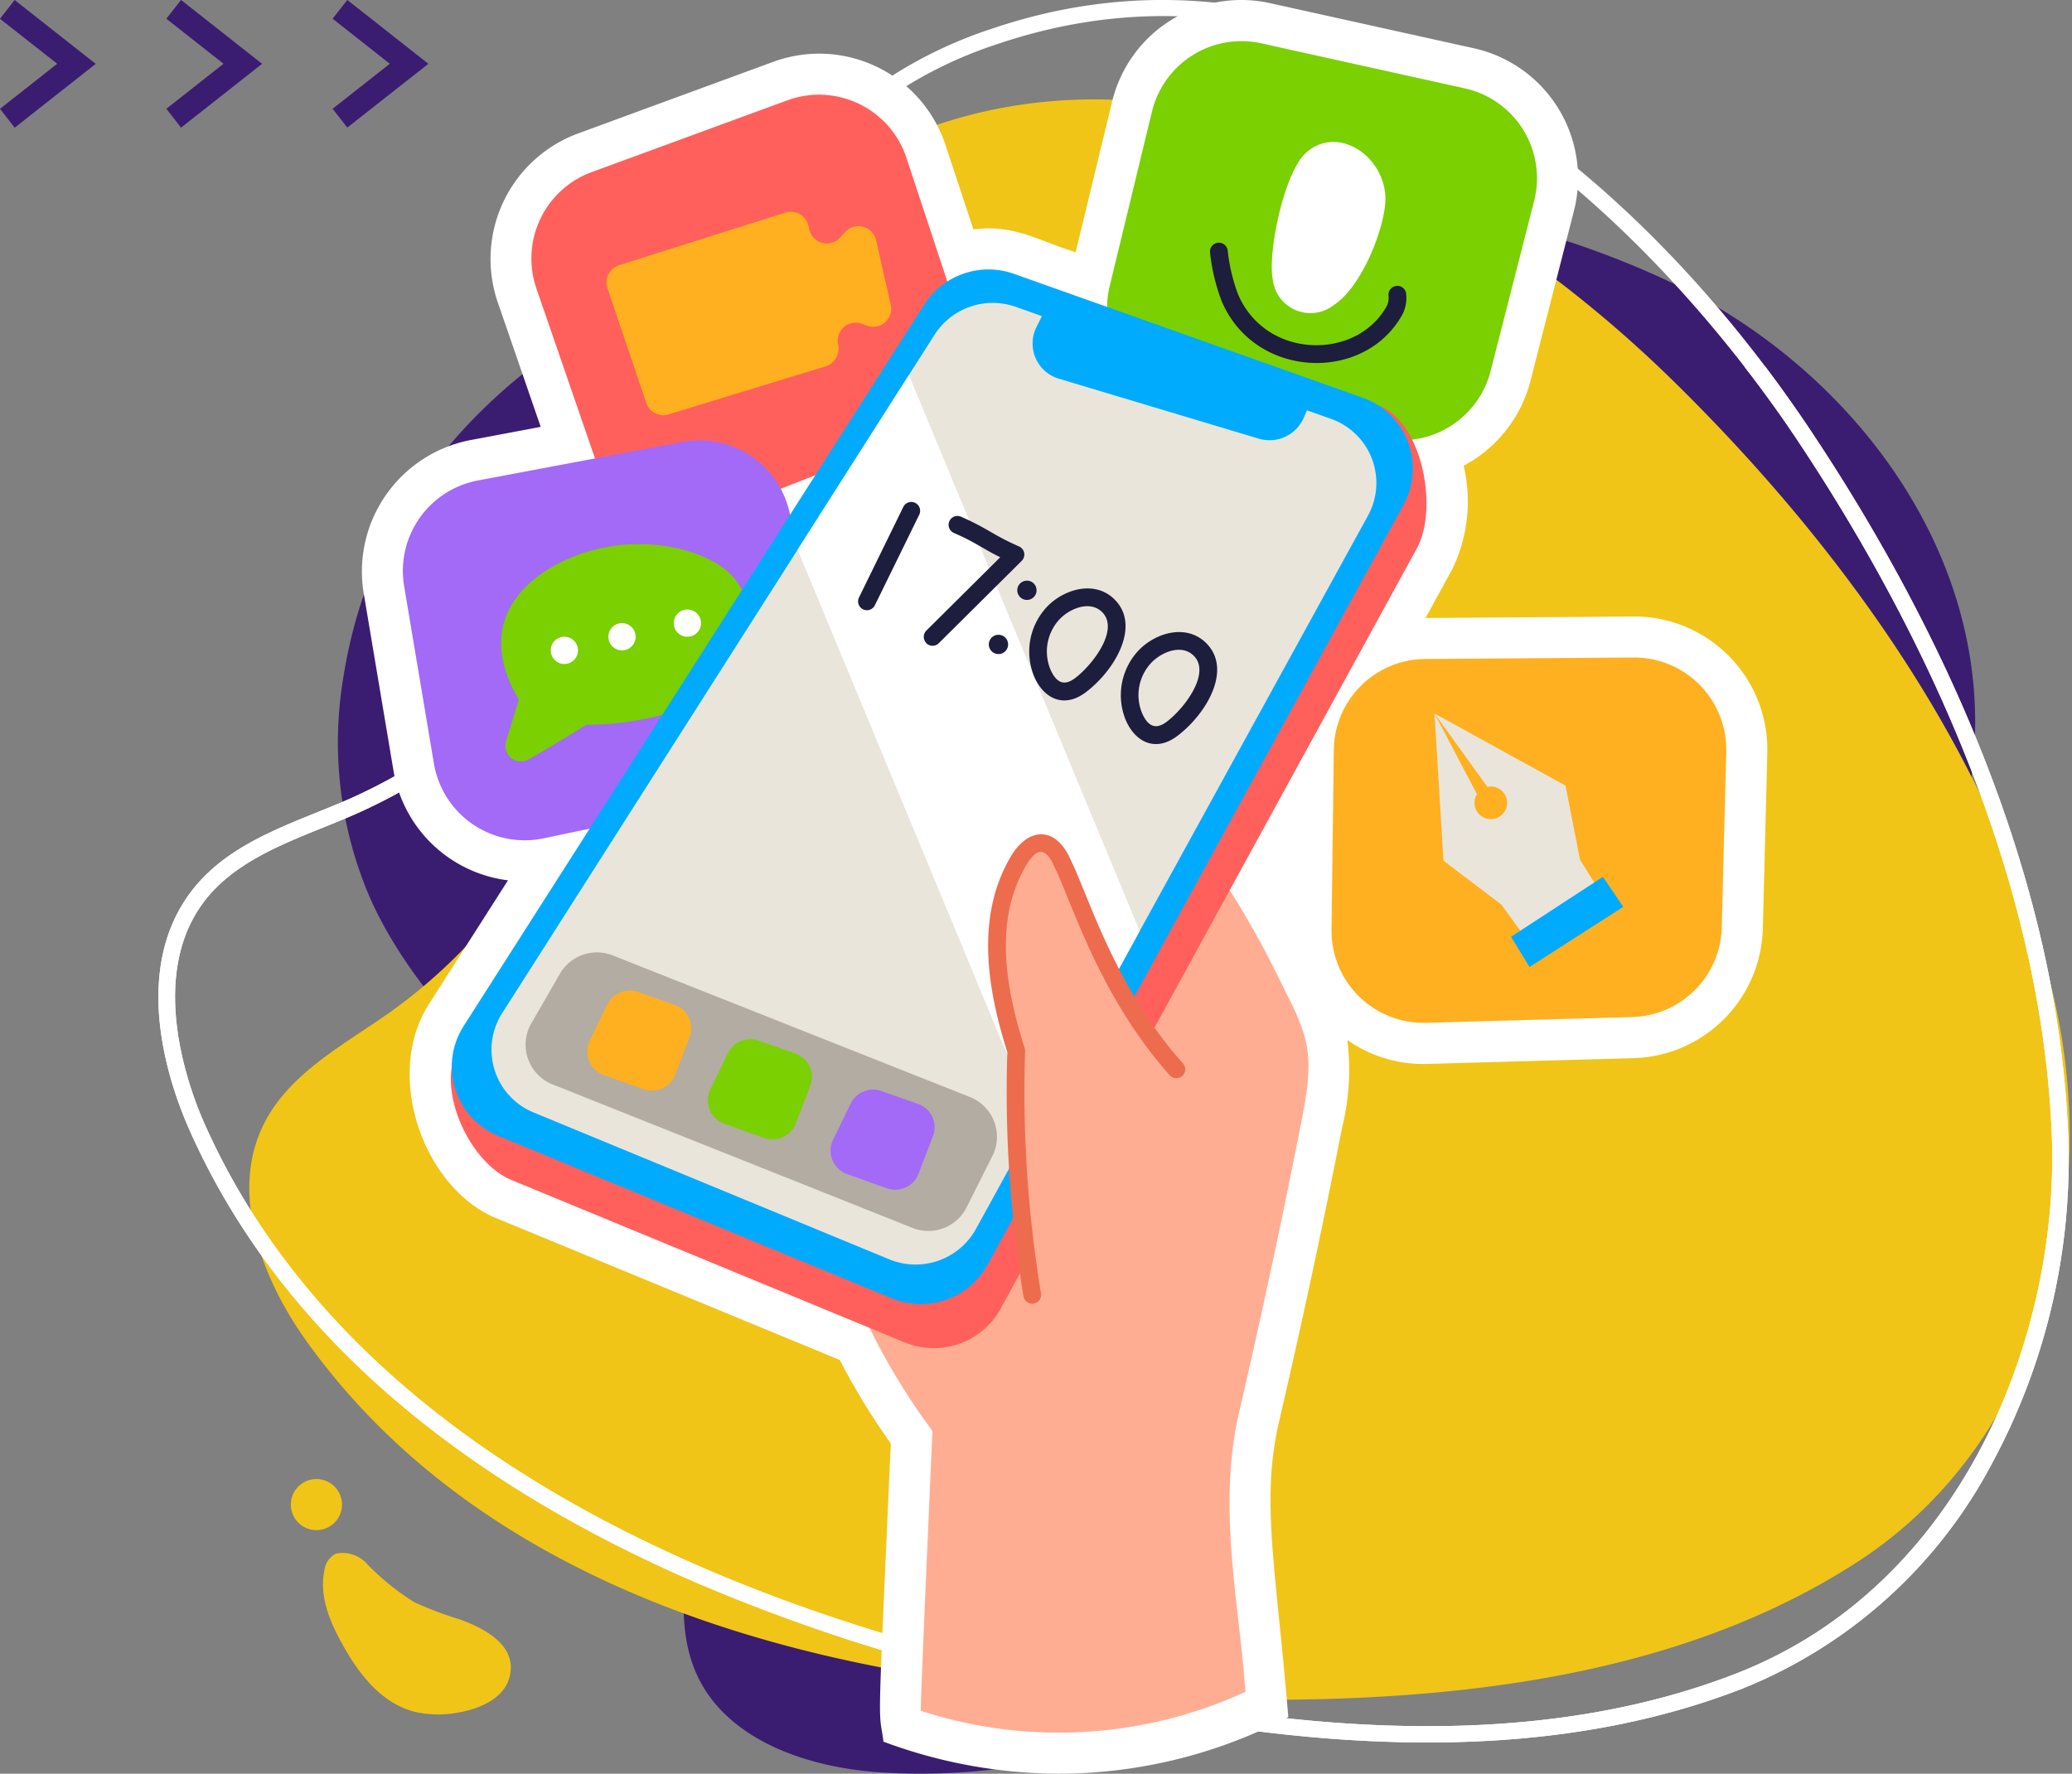 <svg xmlns="http://www.w3.org/2000/svg" xmlns:xlink="http://www.w3.org/1999/xlink" width="175.181" height="150" viewBox="0 0 175.181 150">
  <rect x="0" y="0" width="175.181" height="150" fill="#808080" stroke="none"/>
  <defs>
    <clipPath id="clip-path">
      <rect id="Rectángulo_401082" data-name="Rectángulo 401082" width="169.902" height="116.341" fill="#fff" stroke="#707070" stroke-width="1" opacity="0.61"/>
    </clipPath>
    <clipPath id="clip-path-2">
      <rect id="Rectángulo_401543" data-name="Rectángulo 401543" width="118.833" height="150" fill="none"/>
    </clipPath>
  </defs>
  <g id="Grupo_1100000" data-name="Grupo 1100000" transform="translate(-324.369 -547)">
    <g id="Grupo_1099997" data-name="Grupo 1099997" transform="translate(329.648 547)">
      <path id="Trazado_874102" data-name="Trazado 874102" d="M424.984,247.41a42.6,42.6,0,0,1,3.834,20.5c-.3,4.667-1.487,9.871.807,14.232,2.814,5.35,9.683,7.382,15.3,7.736,25.479,1.606,47.871-15.379,64.019-33.4,12.879-14.377,26.052-31.856,28.281-51.575,2.01-17.778-10.161-33.823-25.664-41.112-17.254-8.113-37.8-9.339-56.531-7.289-23.92,2.619-51.4,14.178-55.56,40.819a33.188,33.188,0,0,0,2.376,18.86c4.172,9.112,12.333,15.381,18.3,23.2A43.9,43.9,0,0,1,424.984,247.41Z" transform="translate(-375.728 -139.989)" fill="#3a1d71" fill-rule="evenodd"/>
      <g id="Grupo_1099274" data-name="Grupo 1099274" transform="translate(19.308 125.078)">
        <path id="Trazado_874103" data-name="Trazado 874103" d="M397.325,537.733a1.809,1.809,0,0,0-.9,1.366c-.467,2.186.466,4.362,1.5,6.228,1.369,2.479,3.273,5.027,6.17,5.755a8.926,8.926,0,0,0,3.6.057c1.7-.278,3.891-1.122,4.378-3,.7-2.71-2.145-4.13-4.209-4.884a30.032,30.032,0,0,1-3.84-1.454,20.953,20.953,0,0,1-3.926-3.158,2.8,2.8,0,0,0-2.653-.959A1.19,1.19,0,0,0,397.325,537.733Z" transform="translate(-393.581 -531.383)" fill="#f0c518" fill-rule="evenodd"/>
        <path id="Trazado_874104" data-name="Trazado 874104" d="M391,521.482a2.161,2.161,0,1,0-3.027-.437A2.162,2.162,0,0,0,391,521.482Z" transform="translate(-387.539 -517.589)" fill="#f0c518" fill-rule="evenodd"/>
      </g>
      <path id="Trazado_874105" data-name="Trazado 874105" d="M401.091,188.5a45.046,45.046,0,0,1-14.2,16.863c-4.018,2.874-9.061,5.389-11.094,10.187-2.494,5.885.432,12.872,3.892,17.708,15.7,21.942,44.535,28.913,70.05,30.073,20.351.925,43.433.015,61.039-11.358,15.873-10.253,20.86-30.96,16.467-48.535-4.89-19.561-17.61-37.213-31.79-51.176-18.113-17.837-45.906-32.6-70.463-18.182a35.078,35.078,0,0,0-13.829,14.568c-4.662,9.516-4.337,20.4-6.749,30.517A46.52,46.52,0,0,1,401.091,188.5Z" transform="translate(-359.066 -119.851)" fill="#f0c518" fill-rule="evenodd"/>
      <path id="Trazado_874106" data-name="Trazado 874106" d="M395.309,234.913c-17.354-7.555-34.267-19.464-42.565-38.189-1.616-3.647-4.869-12.862-.179-19.661,2.611-3.785,6.866-5.5,10.981-7.162.988-.4,1.92-.775,2.833-1.18a46.542,46.542,0,0,0,17.851-14.081h0a47.988,47.988,0,0,0,5.308-8.745c1.622-3.469,2.941-7.185,4.217-10.779,2.353-6.625,4.785-13.476,9.237-19.228a37.131,37.131,0,0,1,17.579-12.249c13.115-4.46,26.5-2.8,39.787,4.94,10.628,6.19,21.059,16.45,29.372,28.89,9.435,14.119,20.887,35.917,21.864,59.578a54.021,54.021,0,0,1-6.451,27.939,41.218,41.218,0,0,1-21.136,19.037c-21.226,8.242-46.089,3.666-65.378-1.24A153.714,153.714,0,0,1,395.309,234.913Zm-9.982-79.435a47.945,47.945,0,0,1-18.39,14.507c-.934.415-1.921.813-2.876,1.2-3.926,1.584-7.985,3.222-10.36,6.665-4.414,6.4-.883,15.636.3,18.315,11.871,26.788,41.881,39.411,64.966,45.282,19.09,4.856,43.678,9.391,64.539,1.291,19.334-7.507,27.4-28.915,26.706-45.63-.964-23.34-12.3-44.9-21.633-58.867-7.188-10.756-33.3-44.945-67.57-33.292a35.754,35.754,0,0,0-16.931,11.787c-4.316,5.577-6.711,12.321-9.027,18.844-1.287,3.625-2.617,7.372-4.267,10.9a49.4,49.4,0,0,1-5.461,9Z" transform="translate(-342.019 -101.201)" fill="#fff" fill-rule="evenodd"/>
      <g id="Enmascarar_grupo_1098657" data-name="Enmascarar grupo 1098657" transform="translate(0 31.03)" clip-path="url(#clip-path)">
        <path id="Trazado_874108" data-name="Trazado 874108" d="M395.309,234.913c-17.354-7.555-34.267-19.464-42.565-38.189-1.616-3.647-4.869-12.862-.179-19.661,2.611-3.785,6.866-5.5,10.981-7.162.988-.4,1.92-.775,2.833-1.18a46.542,46.542,0,0,0,17.851-14.081h0a47.988,47.988,0,0,0,5.308-8.745c1.622-3.469,2.941-7.185,4.217-10.779,2.353-6.625,4.785-13.476,9.237-19.228a37.131,37.131,0,0,1,17.579-12.249c13.115-4.46,26.5-2.8,39.787,4.94,10.628,6.19,21.059,16.45,29.372,28.89,9.435,14.119,20.887,35.917,21.864,59.578a54.021,54.021,0,0,1-6.451,27.939,41.218,41.218,0,0,1-21.136,19.037c-21.226,8.242-46.089,3.666-65.378-1.24A153.714,153.714,0,0,1,395.309,234.913Zm-9.982-79.435a47.945,47.945,0,0,1-18.39,14.507c-.934.415-1.921.813-2.876,1.2-3.926,1.584-7.985,3.222-10.36,6.665-4.414,6.4-.883,15.636.3,18.315,11.871,26.788,41.881,39.411,64.966,45.282,19.09,4.856,43.678,9.391,64.539,1.291,19.334-7.507,27.4-28.915,26.706-45.63-.964-23.34-12.3-44.9-21.633-58.867-7.188-10.756-33.3-44.945-67.57-33.292a35.754,35.754,0,0,0-16.931,11.787c-4.316,5.577-6.711,12.321-9.027,18.844-1.287,3.625-2.617,7.372-4.267,10.9a49.4,49.4,0,0,1-5.461,9Z" transform="translate(-342.019 -132.231)" fill="#fff" fill-rule="evenodd"/>
      </g>
    </g>
    <g id="Grupo_1099996" data-name="Grupo 1099996" transform="translate(354.96 547)">
      <g id="Grupo_1099991" data-name="Grupo 1099991" clip-path="url(#clip-path-2)">
        <path id="Trazado_875078" data-name="Trazado 875078" d="M107.578,52.139l-17.646.124,2.3-4.2a13.173,13.173,0,0,0,.924-8.677,11.311,11.311,0,0,0,5.64-7.144l3.678-14.382A11.248,11.248,0,0,0,94,4.078L76.8.269A11.232,11.232,0,0,0,63.432,8.61L60.353,21.326c-3.074-.92-5.142-2.382-8.647-1.927l-2.358-7.135A11.248,11.248,0,0,0,34.785,5.229L18.246,11.3a11.314,11.314,0,0,0-6.764,14.235L15.124,36.1l-5.951,1.12A11.314,11.314,0,0,0,.154,50.141l2.518,15a11.217,11.217,0,0,0,9.686,9.307L5.675,84.914c-3.881,6.079-.387,15.593,5.659,18.09L40.407,115.01a59.024,59.024,0,0,0,4.316,7.065c-1.149,25.806-1.037,22.093-.617,25.217A42.652,42.652,0,0,0,58.9,150h0a41.887,41.887,0,0,0,19.432-4.791c-1.084-13-2.334-18.314-.764-25.069,1.9-8.167,3.68-16.48,5.295-24.708a20.5,20.5,0,0,0,.46-7.481,11.169,11.169,0,0,0,6.76,2.023l17.43-.488a11.256,11.256,0,0,0,10.937-10.965l.378-14.841a11.248,11.248,0,0,0-11.251-11.542" transform="translate(0 0)" fill="#fff"/>
        <path id="Trazado_875079" data-name="Trazado 875079" d="M143.8,96.489l4.956,14.376a7.784,7.784,0,0,0,10.192,4.713l16.24-6.347a7.784,7.784,0,0,0,4.557-9.692l-4.658-14.1a7.784,7.784,0,0,0-10.071-4.865l-16.538,6.067a7.784,7.784,0,0,0-4.678,9.844" transform="translate(-129.039 -72.089)" fill="#ff605b"/>
        <path id="Trazado_875080" data-name="Trazado 875080" d="M206.949,185.594l3.28,9.7a1.526,1.526,0,0,0,1.893.97l13.3-4.071a1.577,1.577,0,0,0,1.039-1.809,1.526,1.526,0,0,1,2.035-1.774l.367.142a1.526,1.526,0,0,0,2.038-1.762l-1.239-5.451a1.526,1.526,0,0,0-2.613-.694l-.424.462a1.526,1.526,0,0,1-2.618-.715l-.052-.245A1.526,1.526,0,0,0,222,179.2l-14.063,4.445a1.526,1.526,0,0,0-.986,1.945" transform="translate(-186.182 -161.22)" fill="#ffb020"/>
        <path id="Trazado_875081" data-name="Trazado 875081" d="M34.8,384.682l2.518,15a7.784,7.784,0,0,0,9.276,6.329l17.065-3.582a7.784,7.784,0,0,0,6.093-8.808l-2.27-14.671a7.784,7.784,0,0,0-9.131-6.459l-17.312,3.257a7.784,7.784,0,0,0-6.237,8.938" transform="translate(-31.224 -335.115)" fill="#a369f7"/>
        <path id="Trazado_875082" data-name="Trazado 875082" d="M119.286,473.352l-1.08,3.549a1.314,1.314,0,0,0,1.909,1.522c1.679-.945,3.3-1.958,4.888-2.929a25.291,25.291,0,0,0,7.314-1.1c6.513-2.265,7.91-8.311,5.04-11.467-2.319-2.55-9.061-4.037-14.739-1.065-4.748,2.485-6.246,6.625-3.331,11.489" transform="translate(-106.017 -414.198)" fill="#7ad001"/>
        <path id="Trazado_875083" data-name="Trazado 875083" d="M159.715,539.631a1.152,1.152,0,1,1,1.152,1.152,1.152,1.152,0,0,1-1.152-1.152" transform="translate(-143.744 -484.631)" fill="#fff"/>
        <path id="Trazado_875084" data-name="Trazado 875084" d="M208.47,528.115a1.152,1.152,0,1,1,1.152,1.152,1.152,1.152,0,0,1-1.152-1.152" transform="translate(-187.623 -474.267)" fill="#fff"/>
        <path id="Trazado_875085" data-name="Trazado 875085" d="M263.75,516.6a1.152,1.152,0,1,1,1.152,1.152,1.152,1.152,0,0,1-1.152-1.152" transform="translate(-237.375 -463.902)" fill="#fff"/>
        <path id="Trazado_875086" data-name="Trazado 875086" d="M633.87,40.689l-3.578,14.779a7.784,7.784,0,0,0,6.042,9.465l17.1,3.412a7.784,7.784,0,0,0,9.064-5.7l3.679-14.382a7.784,7.784,0,0,0-5.858-9.528l-17.2-3.809a7.784,7.784,0,0,0-9.248,5.768" transform="translate(-567.064 -31.262)" fill="#7ad001"/>
        <path id="Trazado_875087" data-name="Trazado 875087" d="M772.185,121.027c-1.787,1.673-3.214,8.39-2.744,10.692a3.2,3.2,0,0,0,5.141,2.134c2.446-1.558,4.5-6.924,4.371-9.23-.2-3.509-4.152-6.046-6.768-3.6" transform="translate(-692.416 -108.048)" fill="#fff"/>
        <path id="Trazado_875088" data-name="Trazado 875088" d="M718.108,210.239a16.384,16.384,0,0,1-.99-4.106.75.75,0,0,1,1.484-.223,15.262,15.262,0,0,0,.884,3.737c2.343,5.454,9.828,5.556,12.447,1.187a1.584,1.584,0,0,0,.265-1.132.75.75,0,0,1,.719-.78.743.743,0,0,1,.78.719,3.034,3.034,0,0,1-.477,1.965c-3.289,5.487-12.318,5.137-15.112-1.366" transform="translate(-645.399 -184.744)" fill="#1d1d3d"/>
        <path id="Trazado_875089" data-name="Trazado 875089" d="M428.637,751.7q2.847-12.248,5.269-24.59c1.047-5.334.754-6.787-1.441-11.051a80.846,80.846,0,0,0-8.069-13.451c-9.93,10.76-20.034,21.359-30.565,32.82a55.536,55.536,0,0,0,8.862,17.933s-1.038,23.287-.988,23.665a37.788,37.788,0,0,0,27.448-1.6c-.533-7.681-2.4-15.608-.518-23.723" transform="translate(-354.449 -632.347)" fill="#ffad92"/>
        <path id="Trazado_875090" data-name="Trazado 875090" d="M116.363,268.072l-40.4,58.993c-2.13,3.337.731,9.81,4.407,11.328L113.6,352.117a6.451,6.451,0,0,0,8.118-2.843L156.9,284.99c1.878-3.433.433-10.807-3.275-12.126l-29.66-7.383a6.453,6.453,0,0,0-7.6,2.59" transform="translate(-67.709 -238.597)" fill="#ff605b"/>
        <path id="Trazado_875091" data-name="Trazado 875091" d="M115.98,230.842,77.026,291.873a6.349,6.349,0,0,0,2.959,9.29l33.234,13.724a6.451,6.451,0,0,0,8.118-2.843l35.175-64.283a6.353,6.353,0,0,0-3.479-9.037l-29.455-10.471a6.453,6.453,0,0,0-7.6,2.59" transform="translate(-68.425 -205.09)" fill="#00abfe"/>
        <path id="Trazado_875092" data-name="Trazado 875092" d="M183.683,274.2l-19.307,35.141-8.854,16.111-4.987,9.078A5.832,5.832,0,0,1,143.2,337.1l-30.051-12.41a5.739,5.739,0,0,1-2.675-8.4l24.986-39.207,9.406-14.768,2.176-3.415a5.836,5.836,0,0,1,6.871-2.342l2.2.781-.458.911a3.108,3.108,0,0,0,1.9,4.383l16.881,5.065a3.162,3.162,0,0,0,3.821-1.785l.26-.609,2.025.718a5.746,5.746,0,0,1,3.144,8.172" transform="translate(-98.611 -230.603)" fill="#eae5db"/>
        <path id="Trazado_875093" data-name="Trazado 875093" d="M397.368,364.206l-8.854,16.111-20.067-48.363,9.406-14.768Z" transform="translate(-331.602 -285.468)" fill="#fff"/>
        <path id="Trazado_875094" data-name="Trazado 875094" d="M141.373,807.232l-2.416,4.187a3.617,3.617,0,0,0,1.793,5.168l30.433,12.136a3.617,3.617,0,0,0,4.572-1.736l2.184-4.348a3.617,3.617,0,0,0-1.9-4.986l-30.2-11.976a3.617,3.617,0,0,0-4.466,1.555" transform="translate(-124.625 -724.88)" fill="#b2aca3"/>
        <path id="Trazado_875095" data-name="Trazado 875095" d="M192.326,838.85l-1.482,3.062a2.1,2.1,0,0,0,1.188,2.9l3.362,1.2a2.1,2.1,0,0,0,2.667-1.226l1.221-3.174a2.1,2.1,0,0,0-1.268-2.74l-3.1-1.084a2.1,2.1,0,0,0-2.586,1.069" transform="translate(-171.57 -753.897)" fill="#ffb020"/>
        <path id="Trazado_875096" data-name="Trazado 875096" d="M294.261,880.042l-1.482,3.062a2.1,2.1,0,0,0,1.188,2.9l3.362,1.2A2.1,2.1,0,0,0,300,885.971l1.221-3.174a2.1,2.1,0,0,0-1.269-2.74l-3.1-1.084a2.1,2.1,0,0,0-2.586,1.069" transform="translate(-263.312 -790.97)" fill="#7ad001"/>
        <path id="Trazado_875097" data-name="Trazado 875097" d="M398.065,922.62l-1.482,3.062a2.1,2.1,0,0,0,1.188,2.9l3.362,1.2a2.1,2.1,0,0,0,2.667-1.226l1.221-3.174a2.1,2.1,0,0,0-1.268-2.74l-3.1-1.084a2.1,2.1,0,0,0-2.586,1.069" transform="translate(-356.736 -829.29)" fill="#a369f7"/>
        <path id="Trazado_875098" data-name="Trazado 875098" d="M420,433.688a.75.75,0,0,1-.344-1l3.74-7.644a.75.75,0,1,1,1.347.659L421,433.344a.75.75,0,0,1-1,.344" transform="translate(-377.623 -382.158)" fill="#1d1d3d"/>
        <path id="Trazado_875099" data-name="Trazado 875099" d="M475.355,446.9a.75.75,0,0,1,0-1.061l6.245-6.2c-1.583-.78-2-1.212-3.948-2.069a.75.75,0,0,1,.6-1.373c2.375,1.046,2.661,1.527,4.938,2.529a.75.75,0,0,1,.226,1.218l-7.008,6.963a.75.75,0,0,1-1.06,0" transform="translate(-427.624 -392.514)" fill="#1d1d3d"/>
        <path id="Trazado_875100" data-name="Trazado 875100" d="M564.675,505.14a5.525,5.525,0,0,1,1.226-6.116c1.568-1.474,4.107-2.052,5.673-.324,2.03,2.241-.145,5.889-2.542,7.708-1.855,1.407-3.544.552-4.357-1.269m2.253-5.023a3.985,3.985,0,0,0-.884,4.411c.623,1.394,1.407,1.2,2.081.686,1.452-1.1,3.689-4.014,2.337-5.506-.951-1.049-2.587-.481-3.534.409" transform="translate(-507.808 -447.875)" fill="#1d1d3d"/>
        <path id="Trazado_875101" data-name="Trazado 875101" d="M642.1,542.036a5.525,5.525,0,0,1,1.226-6.116c1.578-1.483,4.116-2.043,5.673-.323,2.032,2.242-.144,5.888-2.542,7.708-1.866,1.415-3.55.537-4.357-1.269m2.253-5.023a3.985,3.985,0,0,0-.884,4.411c.624,1.4,1.413,1.193,2.081.686,1.495-1.134,3.672-4.031,2.337-5.506-.947-1.045-2.566-.5-3.534.409" transform="translate(-577.488 -481.082)" fill="#1d1d3d"/>
        <path id="Trazado_875102" data-name="Trazado 875102" d="M555.792,491.9a.815.815,0,1,1-.815-.815.815.815,0,0,1,.815.815" transform="translate(-498.745 -441.98)" fill="#1d1d3d"/>
        <path id="Trazado_875103" data-name="Trazado 875103" d="M531.733,537.646a.815.815,0,1,1-.815-.815.815.815,0,0,1,.815.815" transform="translate(-477.092 -483.148)" fill="#1d1d3d"/>
        <path id="Trazado_875104" data-name="Trazado 875104" d="M552.195,732.262c-4.836-5.4-6.926-11.043-9.586-17.327-1.069-2.524-2.663-2.21-3.781-.316-2.846,4.825-1.9,10.7-.187,16.062a105.689,105.689,0,0,0,1.352,20.618c3.865-2.383,6.6-6.187,9.2-9.912,1.839-2.639,3.747-5.617,3.007-9.125" transform="translate(-483.312 -641.808)" fill="#ffad92"/>
        <path id="Trazado_875105" data-name="Trazado 875105" d="M532.507,744.612a105.828,105.828,0,0,1-1.365-20.637c-1.745-5.5-2.664-11.534.294-16.55,1.4-2.381,3.78-2.754,5.117.4,1.537,3.2,3.776,10.775,9.455,17.12a.75.75,0,0,1-1.117,1c-5.877-6.566-8.189-14.355-9.718-17.535-.718-1.693-1.474-1.873-2.444-.227-2.729,4.626-1.754,10.338-.119,15.453a.743.743,0,0,1,.035.247,104.5,104.5,0,0,0,1.341,20.472.75.75,0,1,1-1.478.254" transform="translate(-476.566 -634.994)" fill="#ed6c4d"/>
        <path id="Trazado_875106" data-name="Trazado 875106" d="M820.054,563.921l-.192,15.2a7.784,7.784,0,0,0,8,7.879l17.43-.488a7.784,7.784,0,0,0,7.563-7.583l.378-14.841a7.784,7.784,0,0,0-7.836-7.982l-17.616.124a7.784,7.784,0,0,0-7.728,7.685" transform="translate(-737.876 -500.501)" fill="#ffb020"/>
        <path id="Trazado_875107" data-name="Trazado 875107" d="M921.162,618.866l-6.03,4.21-2.557-3.523-4.889-3.705-.76-12.448,3.59,6.825a1.355,1.355,0,0,0-.211.727,1.38,1.38,0,1,0,1.38-1.38,1.231,1.231,0,0,0-.289.033l-4.469-6.205L918,609.5l1.231,6.272Z" transform="translate(-816.234 -543.06)" fill="#eae5db"/>
        <path id="Trazado_875108" data-name="Trazado 875108" d="M971.611,746.614l7.768-5.068,1.726,2.534-7.932,5.09Z" transform="translate(-874.45 -667.392)" fill="#00abfe"/>
      </g>
    </g>
    <path id="Trazado_874111" data-name="Trazado 874111" d="M184.367,434.8l-1.243-1.589,4.835-3.808-4.835-3.808,1.243-1.588,6.853,5.4Zm-15.3-1.589,4.835-3.808-4.835-3.808,1.242-1.588,6.853,5.4-6.853,5.4Zm-14.061,0,4.835-3.808L155,425.6l1.242-1.588,6.853,5.4-6.853,5.4Z" transform="translate(169.366 122.989)" fill="#3a1d71" fill-rule="evenodd"/>
  </g>
</svg>
